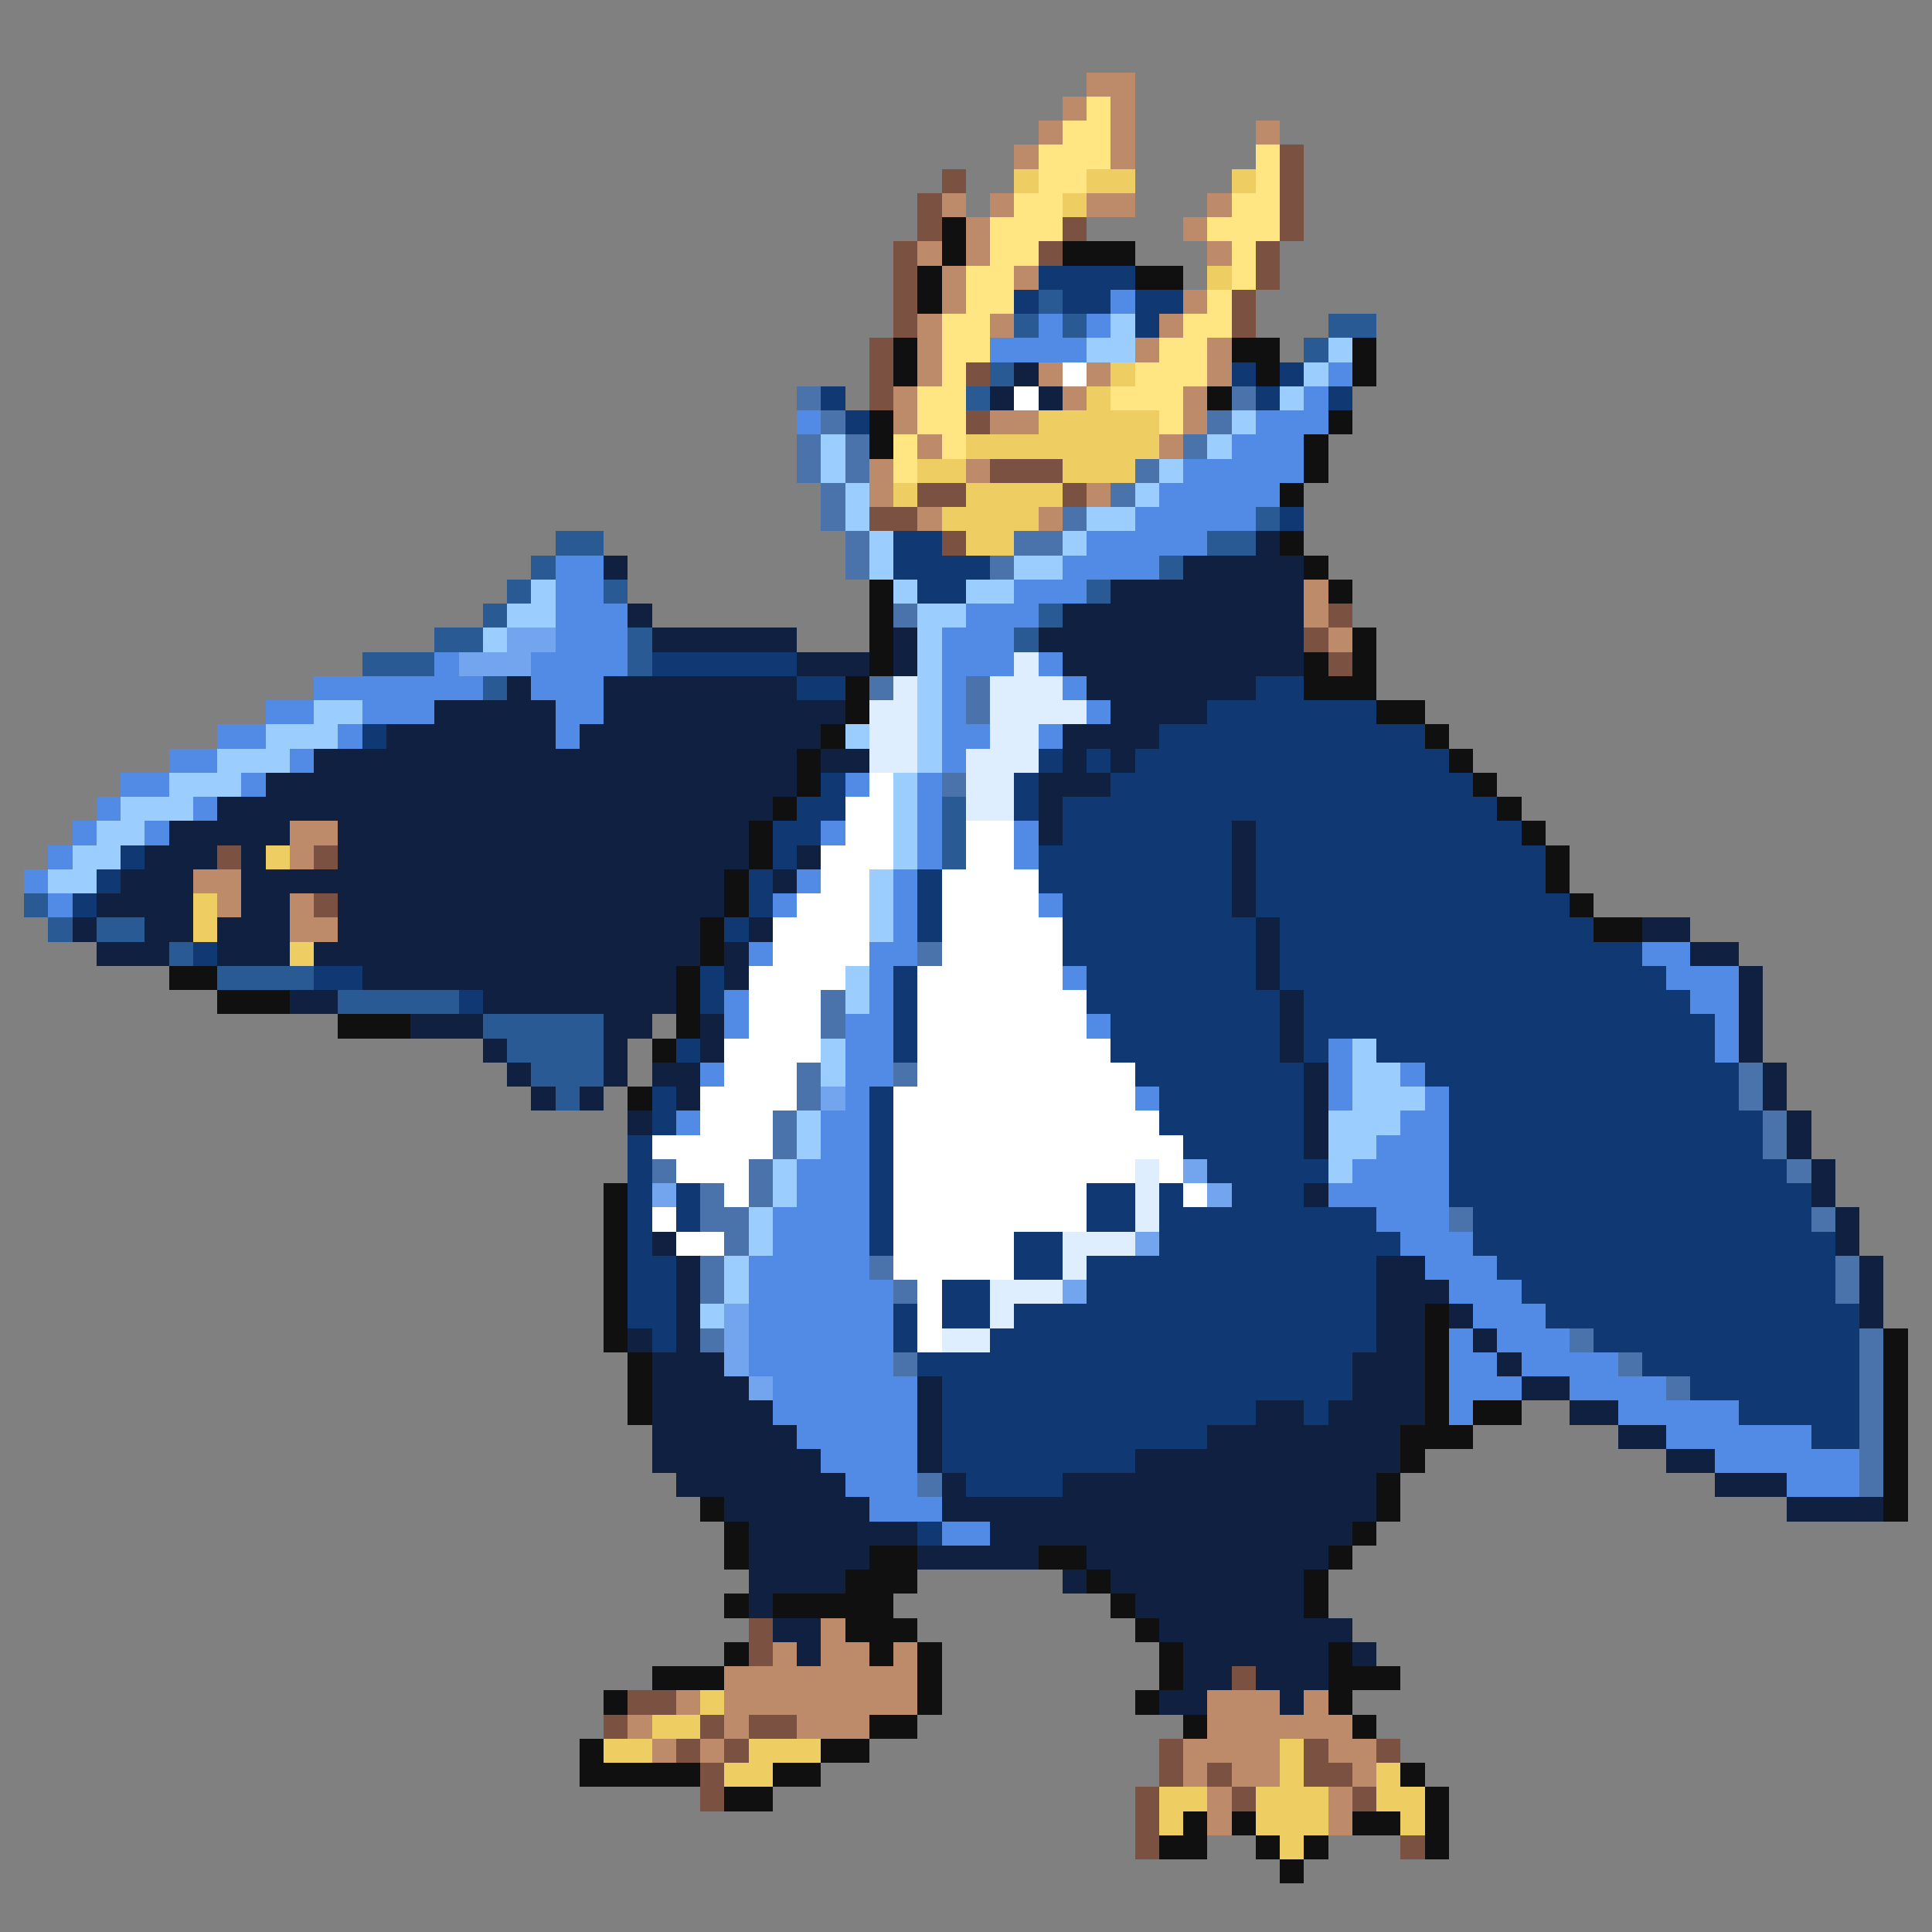 <svg xmlns="http://www.w3.org/2000/svg" viewBox="0 -0.5 80 80" shape-rendering="crispEdges">
<rect x="0" y="-0.5" width="80" height="80" fill="#808080" stroke="none"/>
<path stroke="#bd8b6a" d="M45 3h2M44 4h1M46 4h1M43 5h1M46 5h1M52 5h1M42 6h1M46 6h1M39 8h1M41 8h1M45 8h2M50 8h1M40 9h1M49 9h1M38 10h1M40 10h1M50 10h1M39 11h1M42 11h1M39 12h1M49 12h1M38 13h1M41 13h1M48 13h1M38 14h1M47 14h1M50 14h1M38 15h1M43 15h1M45 15h1M50 15h1M37 16h1M44 16h1M49 16h1M37 17h1M41 17h2M49 17h1M38 18h1M48 18h1M36 19h1M40 19h1M36 20h1M45 20h1M38 21h1M43 21h1M54 24h1M54 25h1M55 26h1M12 34h2M12 35h1M8 36h2M9 37h1M12 37h1M12 38h2M34 67h1M32 68h1M34 68h2M37 68h1M30 69h8M28 70h1M30 70h8M50 70h3M54 70h1M26 71h1M30 71h1M33 71h3M50 71h6M27 72h1M29 72h1M49 72h4M55 72h2M49 73h1M51 73h2M56 73h1M50 74h1M55 74h1M50 75h1M55 75h1" />
<path stroke="#ffe683" d="M45 4h1M44 5h2M43 6h3M52 6h1M43 7h2M52 7h1M42 8h2M51 8h2M41 9h3M50 9h3M41 10h2M51 10h1M40 11h2M51 11h1M40 12h2M50 12h1M39 13h2M49 13h2M39 14h2M48 14h2M39 15h1M47 15h3M38 16h2M46 16h3M38 17h2M48 17h1M37 18h1M39 18h1M37 19h1" />
<path stroke="#7b5241" d="M53 6h1M39 7h1M53 7h1M38 8h1M53 8h1M38 9h1M44 9h1M53 9h1M37 10h1M43 10h1M52 10h1M37 11h1M52 11h1M37 12h1M51 12h1M37 13h1M51 13h1M36 14h1M36 15h1M40 15h1M36 16h1M40 17h1M41 19h3M38 20h2M44 20h1M36 21h2M39 22h1M55 25h1M54 26h1M55 27h1M9 35h1M13 35h1M13 37h1M31 67h1M31 68h1M51 69h1M26 70h2M25 71h1M29 71h1M31 71h2M28 72h1M30 72h1M48 72h1M54 72h1M57 72h1M29 73h1M48 73h1M50 73h1M54 73h2M29 74h1M47 74h1M51 74h1M56 74h1M47 75h1M47 76h1M58 76h1" />
<path stroke="#eecd62" d="M42 7h1M45 7h2M51 7h1M44 8h1M50 11h1M46 15h1M45 16h1M43 17h5M40 18h8M38 19h2M44 19h3M37 20h1M40 20h4M39 21h4M40 22h2M11 35h1M8 37h1M8 38h1M12 39h1M29 70h1M27 71h2M25 72h2M31 72h3M53 72h1M30 73h2M53 73h1M57 73h1M48 74h2M52 74h3M57 74h2M48 75h1M52 75h3M58 75h1M53 76h1" />
<path stroke="#101010" d="M39 9h1M39 10h1M44 10h3M38 11h1M47 11h2M38 12h1M37 14h1M51 14h2M56 14h1M37 15h1M52 15h1M56 15h1M50 16h1M36 17h1M55 17h1M36 18h1M54 18h1M54 19h1M53 20h1M53 22h1M54 23h1M36 24h1M55 24h1M36 25h1M36 26h1M56 26h1M36 27h1M54 27h1M56 27h1M35 28h1M54 28h3M35 29h1M57 29h2M34 30h1M59 30h1M33 31h1M60 31h1M33 32h1M61 32h1M32 33h1M62 33h1M31 34h1M63 34h1M31 35h1M64 35h1M30 36h1M64 36h1M30 37h1M65 37h1M29 38h1M66 38h2M29 39h1M7 40h2M28 40h1M9 41h3M28 41h1M14 42h3M28 42h1M27 43h1M26 45h1M25 49h1M25 50h1M25 51h1M25 52h1M25 53h1M25 54h1M59 54h1M25 55h1M59 55h1M78 55h1M26 56h1M59 56h1M78 56h1M26 57h1M59 57h1M78 57h1M26 58h1M59 58h1M61 58h2M78 58h1M58 59h3M78 59h1M58 60h1M78 60h1M57 61h1M78 61h1M29 62h1M57 62h1M78 62h1M30 63h1M56 63h1M30 64h1M36 64h2M43 64h2M55 64h1M35 65h3M45 65h1M54 65h1M30 66h1M32 66h5M46 66h1M54 66h1M35 67h3M47 67h1M30 68h1M36 68h1M38 68h1M48 68h1M55 68h1M27 69h3M38 69h1M48 69h1M55 69h3M25 70h1M38 70h1M47 70h1M55 70h1M36 71h2M49 71h1M56 71h1M24 72h1M34 72h2M24 73h5M32 73h2M58 73h1M30 74h2M59 74h1M49 75h1M51 75h1M56 75h2M59 75h1M48 76h2M52 76h1M54 76h1M59 76h1M53 77h1" />
<path stroke="#103973" d="M43 11h4M42 12h1M44 12h2M47 12h2M47 13h1M51 15h1M53 15h1M34 16h1M52 16h1M55 16h1M35 17h1M53 21h1M37 22h2M37 23h4M38 24h2M27 27h6M33 28h2M52 28h2M50 29h7M15 30h1M48 30h11M43 31h1M45 31h1M47 31h13M34 32h1M42 32h1M46 32h15M33 33h2M42 33h1M44 33h18M32 34h2M44 34h7M52 34h11M5 35h1M32 35h1M43 35h8M52 35h12M4 36h1M31 36h1M38 36h1M43 36h8M52 36h12M3 37h1M31 37h1M38 37h1M44 37h7M52 37h13M30 38h1M38 38h1M44 38h8M53 38h13M8 39h1M44 39h8M53 39h15M13 40h2M29 40h1M37 40h1M45 40h7M53 40h16M19 41h1M29 41h1M37 41h1M45 41h8M54 41h16M37 42h1M46 42h7M54 42h17M28 43h1M37 43h1M46 43h7M54 43h1M57 43h14M47 44h7M59 44h13M27 45h1M36 45h1M48 45h6M60 45h12M27 46h1M36 46h1M48 46h6M60 46h13M26 47h1M36 47h1M49 47h5M60 47h13M26 48h1M36 48h1M50 48h5M60 48h14M26 49h1M28 49h1M36 49h1M45 49h2M48 49h1M51 49h3M60 49h15M26 50h1M28 50h1M36 50h1M45 50h2M48 50h9M61 50h14M26 51h1M36 51h1M42 51h2M48 51h10M61 51h15M26 52h2M42 52h2M45 52h12M62 52h14M26 53h2M39 53h2M45 53h12M63 53h13M26 54h2M37 54h1M39 54h2M42 54h15M64 54h13M27 55h1M37 55h1M41 55h16M66 55h11M38 56h18M68 56h9M39 57h17M70 57h7M39 58h13M54 58h1M72 58h5M39 59h11M75 59h2M39 60h8M40 61h4M38 63h1" />
<path stroke="#295a94" d="M43 12h1M42 13h1M44 13h1M55 13h2M54 14h1M41 15h1M40 16h1M52 21h1M23 22h2M50 22h2M22 23h1M48 23h1M21 24h1M25 24h1M45 24h1M20 25h1M43 25h1M18 26h2M26 26h1M42 26h1M15 27h3M26 27h1M20 28h1M39 33h1M39 34h1M39 35h1M1 37h1M2 38h1M4 38h2M7 39h1M9 40h4M14 41h5M20 42h5M21 43h4M22 44h3M23 45h1" />
<path stroke="#528be6" d="M46 12h1M43 13h1M45 13h1M41 14h4M55 15h1M54 16h1M33 17h1M52 17h3M51 18h3M49 19h5M48 20h5M47 21h5M45 22h5M23 23h2M44 23h4M23 24h2M42 24h3M23 25h3M40 25h3M23 26h3M39 26h3M18 27h1M22 27h4M39 27h3M43 27h1M13 28h7M22 28h3M39 28h1M44 28h1M11 29h2M15 29h3M23 29h2M39 29h1M45 29h1M9 30h2M14 30h1M23 30h1M39 30h2M43 30h1M7 31h2M12 31h1M39 31h1M5 32h2M10 32h1M35 32h1M38 32h1M4 33h1M8 33h1M38 33h1M3 34h1M6 34h1M34 34h1M38 34h1M42 34h1M2 35h1M38 35h1M42 35h1M1 36h1M33 36h1M37 36h1M2 37h1M32 37h1M37 37h1M43 37h1M37 38h1M31 39h1M36 39h2M68 39h2M36 40h1M44 40h1M69 40h3M30 41h1M36 41h1M70 41h2M30 42h1M35 42h2M45 42h1M71 42h1M35 43h2M55 43h1M71 43h1M29 44h1M35 44h2M55 44h1M58 44h1M35 45h1M47 45h1M55 45h1M59 45h1M28 46h1M34 46h2M58 46h2M34 47h2M57 47h3M33 48h3M56 48h4M33 49h3M55 49h5M32 50h4M57 50h3M32 51h4M58 51h3M31 52h5M59 52h3M31 53h6M60 53h3M31 54h6M61 54h3M31 55h6M60 55h1M62 55h3M31 56h6M60 56h2M63 56h4M32 57h6M60 57h3M65 57h4M32 58h6M60 58h1M67 58h5M33 59h5M69 59h6M34 60h4M71 60h6M35 61h3M74 61h3M36 62h3M39 63h2" />
<path stroke="#9ccdff" d="M46 13h1M45 14h2M55 14h1M54 15h1M53 16h1M51 17h1M34 18h1M50 18h1M34 19h1M48 19h1M35 20h1M47 20h1M35 21h1M45 21h2M36 22h1M44 22h1M36 23h1M42 23h2M22 24h1M37 24h1M40 24h2M21 25h2M38 25h2M20 26h1M38 26h1M38 27h1M38 28h1M13 29h2M38 29h1M11 30h3M35 30h1M38 30h1M9 31h3M38 31h1M7 32h3M37 32h1M5 33h3M37 33h1M4 34h2M37 34h1M3 35h2M37 35h1M2 36h2M36 36h1M36 37h1M36 38h1M35 40h1M35 41h1M34 43h1M56 43h1M34 44h1M56 44h2M56 45h3M33 46h1M55 46h3M33 47h1M55 47h2M32 48h1M55 48h1M32 49h1M31 50h1M31 51h1M30 52h1M30 53h1M29 54h1" />
<path stroke="#102041" d="M42 15h1M41 16h1M43 16h1M52 22h1M25 23h1M49 23h5M46 24h8M26 25h1M44 25h10M27 26h6M37 26h1M43 26h11M33 27h3M37 27h1M44 27h10M21 28h1M25 28h8M45 28h7M18 29h5M25 29h10M46 29h4M16 30h7M24 30h10M44 30h4M13 31h20M34 31h2M44 31h1M46 31h1M11 32h22M43 32h3M9 33h23M43 33h1M7 34h5M14 34h17M43 34h1M51 34h1M6 35h3M10 35h1M14 35h17M33 35h1M51 35h1M5 36h3M10 36h20M32 36h1M51 36h1M4 37h4M10 37h2M14 37h16M51 37h1M3 38h1M6 38h2M9 38h3M14 38h15M31 38h1M52 38h1M68 38h2M4 39h3M9 39h3M13 39h16M30 39h1M52 39h1M70 39h2M15 40h13M30 40h1M52 40h1M72 40h1M12 41h2M20 41h8M53 41h1M72 41h1M17 42h3M25 42h2M29 42h1M53 42h1M72 42h1M20 43h1M25 43h1M29 43h1M53 43h1M72 43h1M21 44h1M25 44h1M27 44h2M54 44h1M73 44h1M22 45h1M24 45h1M28 45h1M54 45h1M73 45h1M26 46h1M54 46h1M74 46h1M54 47h1M74 47h1M75 48h1M54 49h1M75 49h1M76 50h1M27 51h1M76 51h1M28 52h1M57 52h2M77 52h1M28 53h1M57 53h3M77 53h1M28 54h1M57 54h2M60 54h1M77 54h1M26 55h1M28 55h1M57 55h2M61 55h1M27 56h3M56 56h3M62 56h1M27 57h4M38 57h1M56 57h3M63 57h2M27 58h5M38 58h1M52 58h2M55 58h4M65 58h2M27 59h6M38 59h1M50 59h8M67 59h2M27 60h7M38 60h1M47 60h11M69 60h2M28 61h7M39 61h1M44 61h13M71 61h3M30 62h6M39 62h18M74 62h4M31 63h7M41 63h15M31 64h5M38 64h5M45 64h10M31 65h4M44 65h1M46 65h8M31 66h1M47 66h7M32 67h2M48 67h8M33 68h1M49 68h6M56 68h1M49 69h2M52 69h3M48 70h2M53 70h1" />
<path stroke="#ffffff" d="M44 15h1M42 16h1M36 32h1M35 33h2M35 34h2M40 34h2M34 35h3M40 35h2M34 36h2M39 36h4M33 37h3M39 37h4M32 38h4M39 38h5M32 39h4M39 39h5M31 40h4M38 40h6M31 41h3M38 41h7M31 42h3M38 42h7M30 43h4M38 43h8M30 44h3M38 44h9M29 45h4M37 45h10M29 46h3M37 46h11M27 47h5M37 47h12M28 48h3M37 48h10M48 48h1M30 49h1M37 49h8M49 49h1M27 50h1M37 50h8M28 51h2M37 51h5M37 52h5M38 53h1M38 54h1M38 55h1" />
<path stroke="#4a73ac" d="M33 16h1M51 16h1M34 17h1M50 17h1M33 18h1M35 18h1M49 18h1M33 19h1M35 19h1M47 19h1M34 20h1M46 20h1M34 21h1M44 21h1M35 22h1M42 22h2M35 23h1M41 23h1M37 25h1M36 28h1M40 28h1M40 29h1M39 32h1M38 39h1M34 41h1M34 42h1M33 44h1M37 44h1M72 44h1M33 45h1M72 45h1M32 46h1M73 46h1M32 47h1M73 47h1M27 48h1M31 48h1M74 48h1M29 49h1M31 49h1M29 50h2M60 50h1M75 50h1M30 51h1M29 52h1M36 52h1M76 52h1M29 53h1M37 53h1M76 53h1M29 55h1M65 55h1M77 55h1M37 56h1M67 56h1M77 56h1M69 57h1M77 57h1M77 58h1M77 59h1M77 60h1M38 61h1M77 61h1" />
<path stroke="#73a4ee" d="M21 26h2M19 27h3M34 45h1M49 48h1M27 49h1M50 49h1M47 51h1M44 53h1M30 54h1M30 55h1M30 56h1M31 57h1" />
<path stroke="#deeeff" d="M42 27h1M37 28h1M41 28h3M36 29h2M41 29h4M36 30h2M41 30h2M36 31h2M40 31h3M40 32h2M40 33h2M47 48h1M47 49h1M47 50h1M44 51h3M44 52h1M41 53h3M41 54h1M39 55h2" />
</svg>